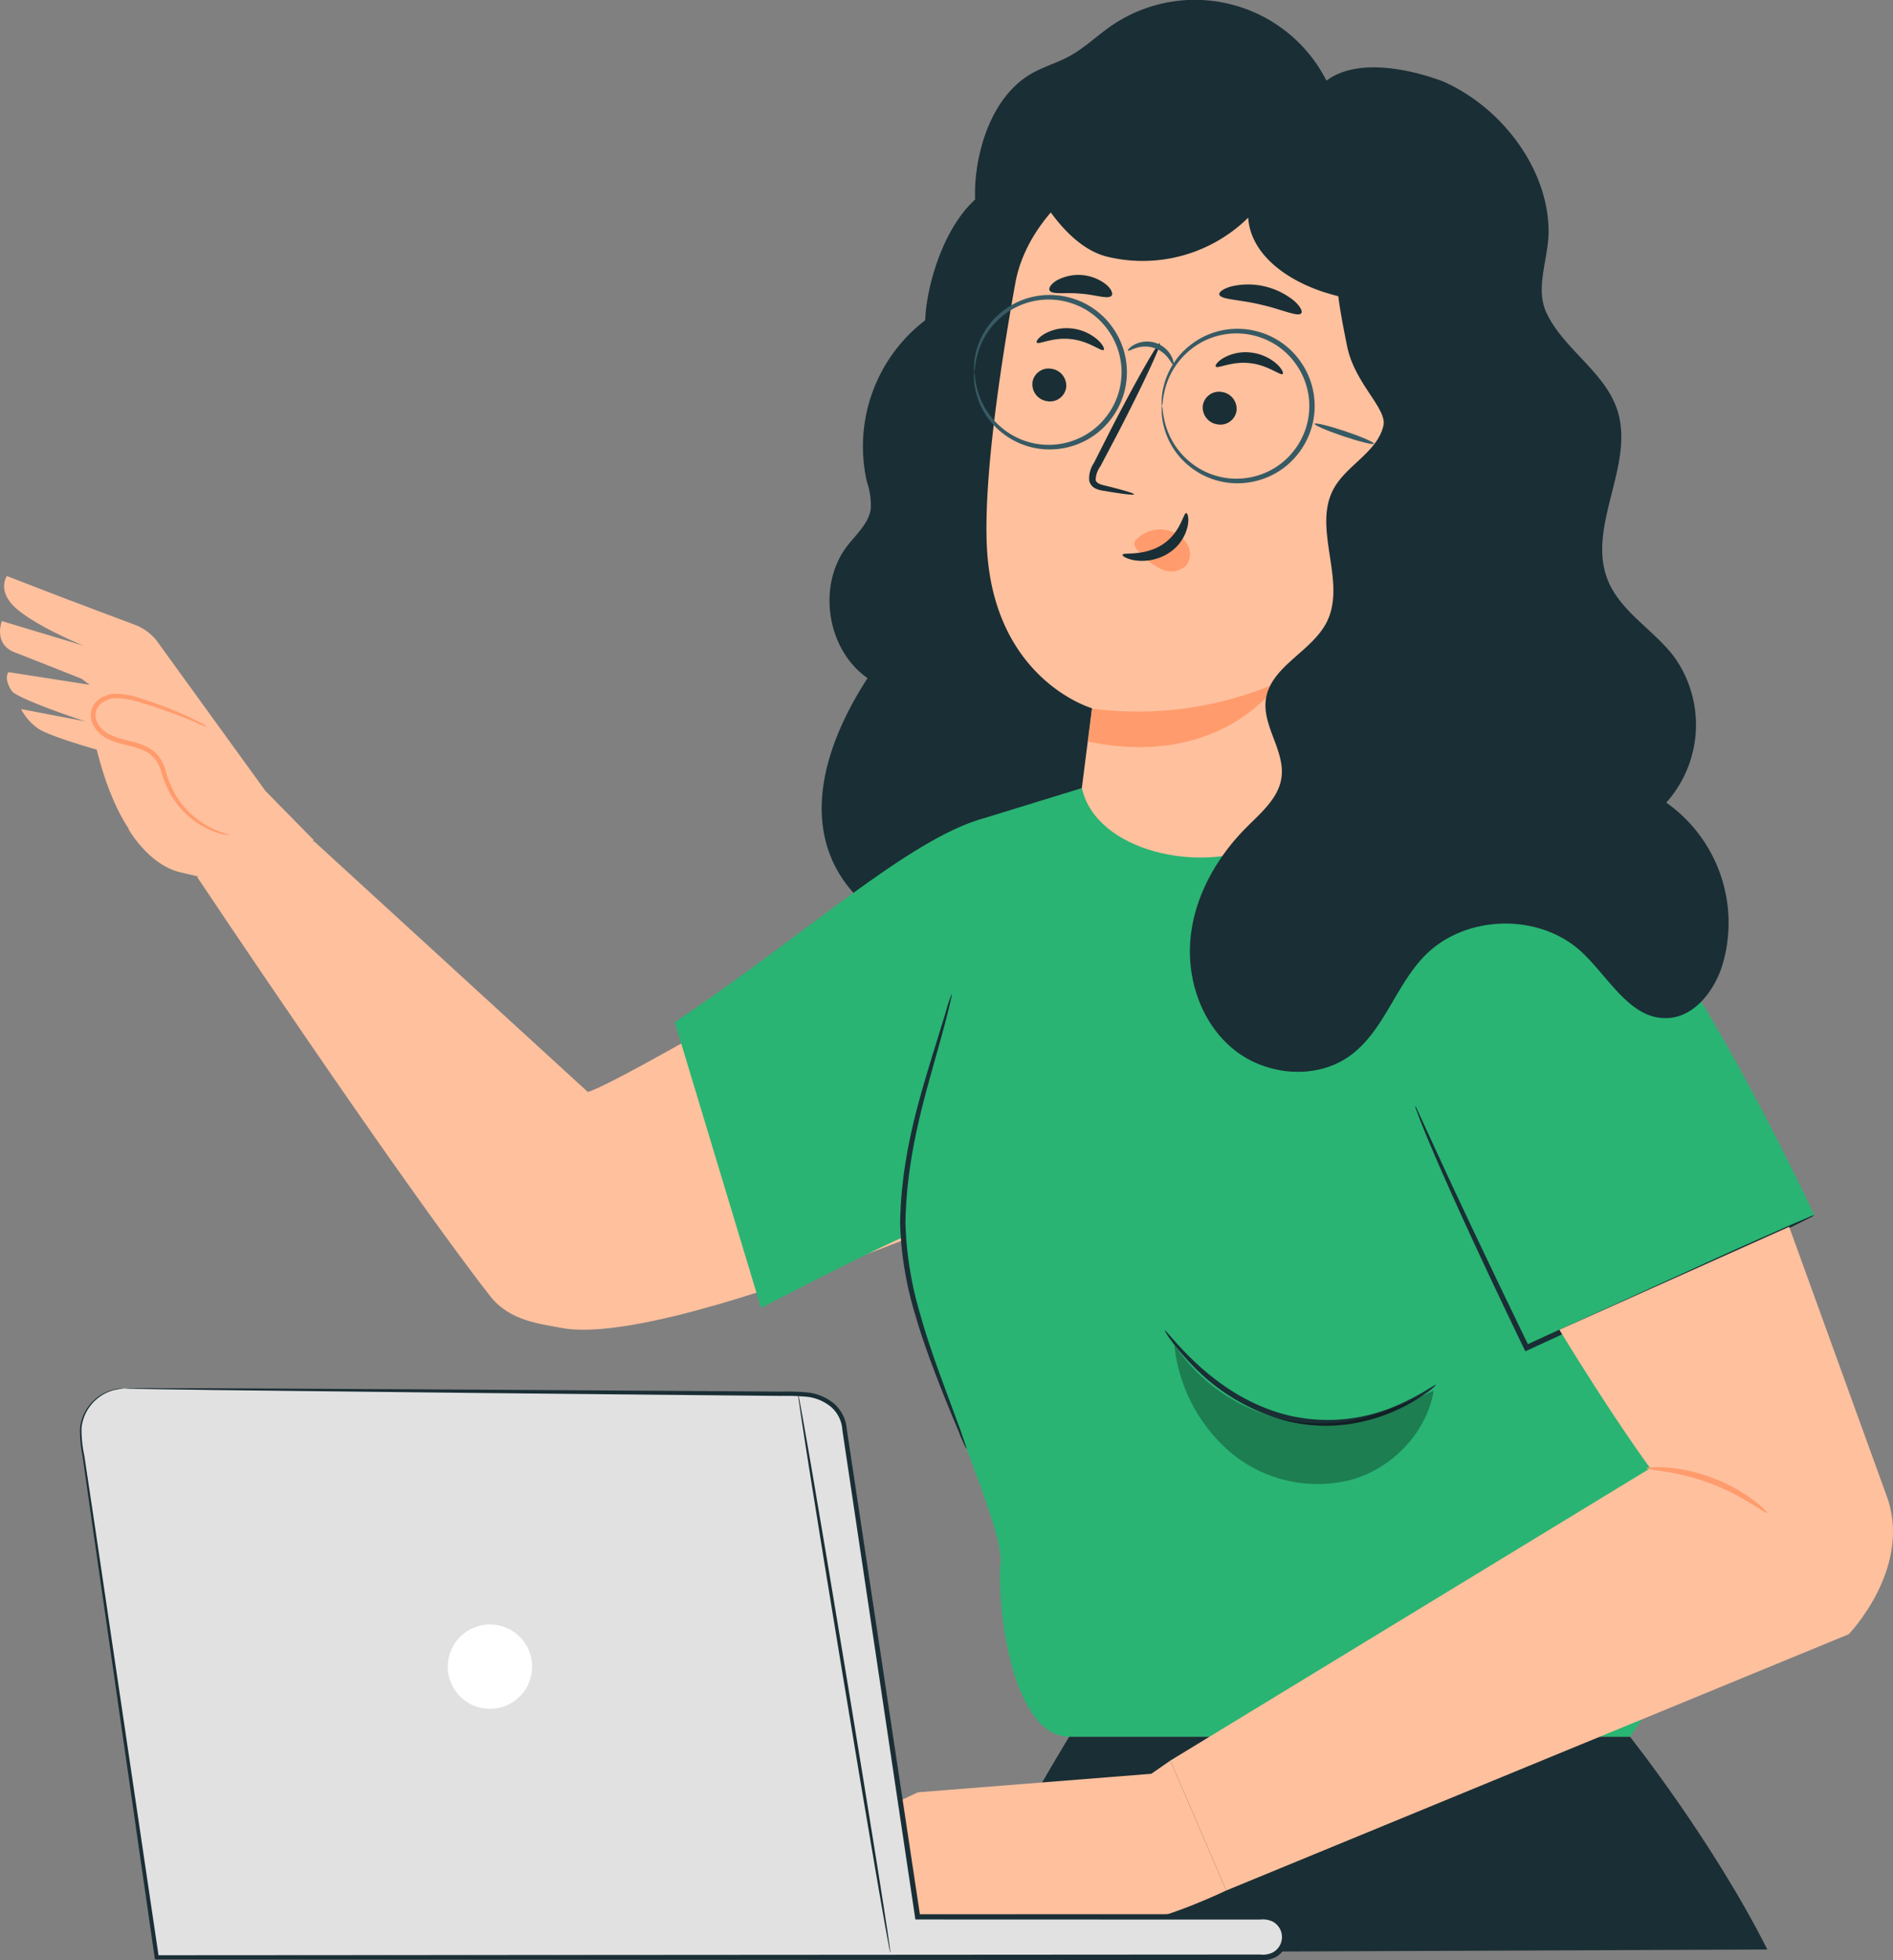 <svg id="Grupo_61" data-name="Grupo 61" xmlns="http://www.w3.org/2000/svg" xmlns:xlink="http://www.w3.org/1999/xlink" width="341.531" height="353.573" viewBox="0 0 341.531 353.573">
  <rect x="0" y="0" width="341.531" height="353.573" fill="#808080" stroke="none"/>
  <defs>
    <clipPath id="clip-path">
      <rect id="Rectángulo_91" data-name="Rectángulo 91" width="47.313" height="25.991" fill="none"/>
    </clipPath>
  </defs>
  <path id="Trazado_271" data-name="Trazado 271" d="M52.233,26.31c1.434-5.183,4.247-10.265,8.891-12.976,2.2-1.286,4.71-1.978,6.952-3.2,2.7-1.473,4.935-3.669,7.466-5.422a26.618,26.618,0,0,1,38.9,9.842c5.228-3.985,14.295-2.3,20.48-.074s11.359,9.6,12.846,16l-29.02,8.777c-5.807,6.34-12.258,12.225-19.82,16.318S82.58,61.882,74.078,60.6,57.467,54.231,53.63,46.537c-3.087-6.185-3.241-13.564-1.4-20.227" transform="translate(124.877 0)" fill="#1a2e35"/>
  <path id="Trazado_272" data-name="Trazado 272" d="M103.716,113.406c-7.373-5.156-9.146-16.741-3.653-23.866,1.635-2.121,3.873-4.039,4.24-6.691a13.1,13.1,0,0,0-.7-4.854,28.674,28.674,0,0,1,10.523-29.156c.153-5.95,3.487-18.522,11.034-23.331l34.284,4.819q-2.339,54.156.315,108.377c.27,5.533.474,11.488-2.553,16.129-4.291,6.578-13.245,7.945-21.1,8.146-7.509.193-15.167-.13-22.256-2.613s-13.613-7.4-16.583-14.3c-4.573-10.627.144-22.959,6.449-32.661" transform="translate(52.805 8.924)" fill="#1a2e35"/>
  <path id="Trazado_273" data-name="Trazado 273" d="M141.939,42.3l1.038-7.683L97.736,20.494c-14.09-3.149-31.155,9.371-33.7,23.579C61.2,59.861,58.368,79.245,58.888,91.326c1.043,24.294,18.981,29.434,18.981,29.434l-1.837,14.4A26.612,26.612,0,0,0,128.815,142Z" transform="translate(119.148 6.998)" fill="#ffc09d"/>
  <path id="Trazado_274" data-name="Trazado 274" d="M110.53,51.7a3.08,3.08,0,0,0,2.6,3.426,2.944,2.944,0,0,0,3.47-2.4A3.08,3.08,0,0,0,114,49.3a2.948,2.948,0,0,0-3.474,2.4" transform="translate(75.748 17.232)" fill="#1a2e35"/>
  <path id="Trazado_275" data-name="Trazado 275" d="M105.5,46.444c.333.441,2.85-1.006,6.14-.62,3.294.34,5.515,2.312,5.919,1.951.2-.158-.108-.923-1.072-1.81A8.446,8.446,0,0,0,111.8,43.91a8.109,8.109,0,0,0-4.944.991c-1.1.66-1.528,1.342-1.362,1.543" transform="translate(81.564 15.343)" fill="#1a2e35"/>
  <path id="Trazado_276" data-name="Trazado 276" d="M87.758,54.8a3.081,3.081,0,0,0,2.6,3.426,2.944,2.944,0,0,0,3.47-2.395A3.081,3.081,0,0,0,91.233,52.4a2.948,2.948,0,0,0-3.474,2.4" transform="translate(129.258 18.316)" fill="#1a2e35"/>
  <path id="Trazado_277" data-name="Trazado 277" d="M81.57,49.657c.335.443,2.852-1.006,6.14-.618,3.294.34,5.515,2.311,5.92,1.949.194-.158-.105-.922-1.073-1.81a8.446,8.446,0,0,0-4.68-2.054,8.123,8.123,0,0,0-4.946.991c-1.1.661-1.527,1.343-1.362,1.543" transform="translate(137.785 16.468)" fill="#1a2e35"/>
  <path id="Trazado_278" data-name="Trazado 278" d="M106.108,73.123c.036-.185-1.969-.773-5.237-1.579-.83-.184-1.606-.443-1.683-1.033a4.312,4.312,0,0,1,.849-2.427q1.535-2.918,3.222-6.116c4.5-8.719,7.863-15.927,7.51-16.1s-4.287,6.742-8.789,15.461q-1.634,3.227-3.122,6.166a4.9,4.9,0,0,0-.817,3.25,2.124,2.124,0,0,0,1.242,1.388,5.732,5.732,0,0,0,1.405.363c3.317.563,5.386.817,5.42.63" transform="translate(98.489 16.044)" fill="#1a2e35"/>
  <path id="Trazado_279" data-name="Trazado 279" d="M82.723,95.94a63.586,63.586,0,0,0,33.753-4.8s-9.981,15.778-34.422,10.753Z" transform="translate(114.298 31.883)" fill="#ff9b6c"/>
  <path id="Trazado_280" data-name="Trazado 280" d="M94.386,72.506a5.97,5.97,0,0,1,5.572-1.591,5.45,5.45,0,0,1,3.51,2.436,3.456,3.456,0,0,1-.19,3.955,4.01,4.01,0,0,1-4.442.6,12.542,12.542,0,0,1-3.919-3,3.673,3.673,0,0,1-.829-1.081,1.108,1.108,0,0,1,.146-1.226" transform="translate(110.69 24.756)" fill="#ff9b6c"/>
  <path id="Trazado_281" data-name="Trazado 281" d="M105.688,68.571c-.532-.093-.949,3.48-4.3,5.665s-7.11,1.354-7.195,1.851c-.076.217.768.791,2.37,1.019a8.955,8.955,0,0,0,5.984-1.342,7.81,7.81,0,0,0,3.377-4.777c.308-1.478.011-2.409-.236-2.416" transform="translate(108.336 23.988)" fill="#1a2e35"/>
  <path id="Trazado_282" data-name="Trazado 282" d="M79.039,39.83c.221.933,3.558.885,7.367,1.8,3.828.834,6.813,2.323,7.417,1.579.273-.358-.173-1.262-1.334-2.274a13.178,13.178,0,0,0-11.263-2.57c-1.483.408-2.279,1.029-2.188,1.47" transform="translate(140.948 13.294)" fill="#1a2e35"/>
  <path id="Trazado_283" data-name="Trazado 283" d="M104.422,39.545c.494.814,2.851.3,5.583.576,2.74.181,4.978,1.081,5.6.36.277-.354,0-1.145-.929-1.968a8.124,8.124,0,0,0-9.01-.755c-1.053.657-1.458,1.392-1.245,1.786" transform="translate(84.944 12.852)" fill="#1a2e35"/>
  <path id="Trazado_284" data-name="Trazado 284" d="M131.241,19.791c4.689,1.54,9.99,14.338,8.613,19.077s-5.793,8.18-10.577,9.393-9.87.487-14.593-.946c-6.679-2.029-13.725-6.63-14.2-13.594a27.141,27.141,0,0,1-25.539,7.015c-8.947-2.314-15.576-16-18.092-24.887Z" transform="translate(124.713 5.544)" fill="#1a2e35"/>
  <path id="Trazado_285" data-name="Trazado 285" d="M77.356,57.872c.108.007.054-1.205.6-3.257a13.489,13.489,0,0,1,4.946-7.227,13.159,13.159,0,0,1,12.437-1.806,12.955,12.955,0,0,1,6.058,4.572,13.027,13.027,0,0,1,0,15.435,12.949,12.949,0,0,1-6.058,4.573A13.156,13.156,0,0,1,82.9,68.354a13.5,13.5,0,0,1-4.944-7.226c-.549-2.052-.5-3.264-.6-3.257a2.941,2.941,0,0,0-.053.868,10.633,10.633,0,0,0,.294,2.48,13.465,13.465,0,0,0,4.9,7.675,13.684,13.684,0,0,0,5.82,2.656,13.918,13.918,0,0,0,7.33-.559,13.748,13.748,0,0,0,6.514-4.847,13.886,13.886,0,0,0,0-16.548,13.76,13.76,0,0,0-6.513-4.846,13.917,13.917,0,0,0-7.33-.559,13.691,13.691,0,0,0-5.82,2.656,13.473,13.473,0,0,0-4.9,7.674A10.65,10.65,0,0,0,77.3,57a2.941,2.941,0,0,0,.053.868" transform="translate(132.294 15.373)" fill="#375a64"/>
  <path id="Trazado_286" data-name="Trazado 286" d="M102.455,53.348c.108.007.054-1.205.6-3.257A13.478,13.478,0,0,1,108,42.864a13.159,13.159,0,0,1,12.437-1.806A12.955,12.955,0,0,1,126.5,45.63a13.027,13.027,0,0,1,0,15.435,12.958,12.958,0,0,1-6.058,4.573A13.156,13.156,0,0,1,108,63.831a13.5,13.5,0,0,1-4.944-7.226c-.549-2.052-.5-3.264-.6-3.257a3,3,0,0,0-.053.868,10.633,10.633,0,0,0,.294,2.48,13.465,13.465,0,0,0,4.9,7.675,13.7,13.7,0,0,0,5.82,2.656,13.918,13.918,0,0,0,7.33-.559,13.757,13.757,0,0,0,6.514-4.847,13.886,13.886,0,0,0,0-16.548,13.745,13.745,0,0,0-6.513-4.846,13.916,13.916,0,0,0-7.33-.559,13.676,13.676,0,0,0-5.82,2.656A13.473,13.473,0,0,0,102.7,50a10.65,10.65,0,0,0-.294,2.481,3,3,0,0,0,.053.868" transform="translate(73.316 13.791)" fill="#375a64"/>
  <path id="Trazado_287" data-name="Trazado 287" d="M104.324,49.83c.115-.023.132-.651-.319-1.533A4.977,4.977,0,0,0,97.3,46.205c-.873.47-1.215,1-1.134,1.081.093.111.572-.2,1.4-.458a5.188,5.188,0,0,1,5.872,1.83c.533.68.751,1.209.891,1.17" transform="translate(107.347 15.968)" fill="#375a64"/>
  <path id="Trazado_288" data-name="Trazado 288" d="M69.369,56.646c-.095.247,2.238,1.257,5.208,2.253s5.44,1.6,5.514,1.344-2.257-1.263-5.209-2.253-5.42-1.591-5.513-1.344" transform="translate(167.804 19.797)" fill="#375a64"/>
  <path id="Trazado_289" data-name="Trazado 289" d="M221.3,90.747c-3.956-1.529-2.322-5.645-2.322-5.645l14.708,4.431s-7.806-3.163-11.806-6.436-2-6.119-2-6.119l15.155,5.85,8.565,5.046,21.453,32.747s-16.765,8.2-19.732,5.834c-5.216-4.155-8.065-13.434-9.226-18.15-2.1-.609-8.724-2.58-10.511-3.771a9.913,9.913,0,0,1-3.149-3.555l11.68,2.226c-1.693-.494-12.521-4.2-13.38-5.529-1.51-2.33-.562-3.365-.562-3.365l14.67,2.287-1.51-1.1s-8.216-3.273-12.028-4.747" transform="translate(-218.639 26.93)" fill="#ffc09d"/>
  <path id="Trazado_290" data-name="Trazado 290" d="M126.566,112.734l49.358,45.191c6.13-1.413,81.287-46.341,81.287-46.341l11.879,57.811S192.17,204.756,171,200.466c-3.456-.7-9.141-1.142-12.7-5.723-16.932-21.761-52.858-75.6-52.858-75.6Z" transform="translate(-69.886 39.036)" fill="#ffc09d"/>
  <path id="Trazado_291" data-name="Trazado 291" d="M221.494,121.422l8.9-4.3-6.435-11.66-5.04-10.672L211.1,80.274l11.919,4.473a9.229,9.229,0,0,1,3.6,2.747l19.613,27.084,8.7,8.862-8.392,22.575-9.859-15.393-5.768-1.344c-5.768-1.343-9.414-7.855-9.414-7.855" transform="translate(-198.35 28.082)" fill="#ffc09d"/>
  <path id="Trazado_292" data-name="Trazado 292" d="M242.97,98.629a74.76,74.76,0,0,0-12.786-5,10.594,10.594,0,0,0-4.419-.571,3.977,3.977,0,0,0-3.348,2.607c-.451,1.641.621,3.381,2.046,4.31a15.951,15.951,0,0,0,4.793,1.685,8.321,8.321,0,0,1,4.44,2.345c1.029,1.227,1.357,2.872,1.9,4.38a15.415,15.415,0,0,0,11.355,9.743" transform="translate(-205.502 32.533)" fill="#ffc09d"/>
  <path id="Trazado_293" data-name="Trazado 293" d="M247.371,118.232c.016-.078-.791-.24-2.149-.783a15.849,15.849,0,0,1-5.129-3.346,15.119,15.119,0,0,1-2.6-3.322,20.9,20.9,0,0,1-1.8-4.534,7.38,7.38,0,0,0-1.331-2.488,6.648,6.648,0,0,0-2.428-1.7c-1.826-.8-3.842-1-5.625-1.733a5.538,5.538,0,0,1-2.256-1.568,3.519,3.519,0,0,1-.888-2.361c.084-1.69,1.874-2.787,3.441-2.879a13.705,13.705,0,0,1,4.723.8c1.486.433,2.859.876,4.1,1.308,2.486.869,4.46,1.683,5.819,2.257a13.57,13.57,0,0,0,2.139.842,10.245,10.245,0,0,0-2-1.15,61.614,61.614,0,0,0-5.752-2.527c-1.24-.474-2.613-.954-4.1-1.421a14.033,14.033,0,0,0-4.994-.912,5.151,5.151,0,0,0-2.708.969,3.606,3.606,0,0,0-1.521,2.662c-.086,2.241,1.72,4.052,3.661,4.782,1.96.8,3.95.979,5.622,1.713a5.871,5.871,0,0,1,2.139,1.459,6.677,6.677,0,0,1,1.2,2.21,20.866,20.866,0,0,0,1.936,4.633,15.231,15.231,0,0,0,2.794,3.4,14.947,14.947,0,0,0,5.434,3.217,10.358,10.358,0,0,0,1.667.417c.389.059.594.077.6.047" transform="translate(-205.927 32.431)" fill="#ff9b6c"/>
  <path id="Trazado_294" data-name="Trazado 294" d="M35.3,232.086H136.467s14.939,18.8,24.784,38.382l-144.192.6C14.23,266.423,35.3,232.086,35.3,232.086" transform="translate(157.605 81.191)" fill="#1a2e35"/>
  <path id="Trazado_295" data-name="Trazado 295" d="M26.6,184.45c3.425-45.287,14.662-73.741,14.662-73.741l17.522-5.391c2.65,11.573,21.511,15.4,32.25,10.334l11.366-5.941c36.47-5.472,34.581-2.446,43.012,2.621,7.327,4.4,6.652,37.254,6.652,37.254s18.178,85.6,17.186,99.331-11.575,27.515-11.575,27.515H56.515c-10.186,0-13.093-23.032-12.385-31.389S25.476,199.336,26.6,184.45" transform="translate(136.394 36.843)" fill="#29b473"/>
  <path id="Trazado_296" data-name="Trazado 296" d="M110.007,187.611a7.892,7.892,0,0,1-1.7,1.435,32.01,32.01,0,0,1-13.87,5.641,29.728,29.728,0,0,1-11.04-.478,36.359,36.359,0,0,1-17.173-9.964,42.379,42.379,0,0,1-3.948-4.585,8.383,8.383,0,0,1-1.185-1.876c.153-.119,1.987,2.458,5.657,5.919,3.65,3.393,9.406,7.733,16.893,9.468a30.935,30.935,0,0,0,19.126-1.764c4.635-1.971,7.118-3.973,7.235-3.794" transform="translate(149.06 62.193)" fill="#1a2e35"/>
  <g id="Grupo_60" data-name="Grupo 60" transform="translate(211.359 241.746)" opacity="0.3">
    <g id="Grupo_59" data-name="Grupo 59">
      <g id="Grupo_58" data-name="Grupo 58" clip-path="url(#clip-path)">
        <path id="Trazado_297" data-name="Trazado 297" d="M61.871,179.653a29.463,29.463,0,0,0,10.392,19.879,24.46,24.46,0,0,0,21.649,4.718c7.381-2.111,13.508-8.5,14.786-16.064-5.2,2.37-10.49,4.766-16.143,5.622a31.7,31.7,0,0,1-31.172-14.715l.825.871" transform="translate(-61.385 -179.094)"/>
      </g>
    </g>
  </g>
  <path id="Trazado_298" data-name="Trazado 298" d="M88.248,181.14l-50.98,23.9S16.486,159.067,14.7,152.784s-7.4-16.236-1.648-29.34,21.155-17.92,29.683-12.335c19.079,12.5,45.512,70.031,45.512,70.031" transform="translate(239.073 38.068)" fill="#29b473"/>
  <path id="Trazado_299" data-name="Trazado 299" d="M166.677,183.393c-2.38,0-29.711,14.3-29.711,14.3L121.4,146.14c23.24-15.485,42.312-33.176,55.913-36.829l-7.149,42.6Z" transform="translate(0.343 38.241)" fill="#29b473"/>
  <path id="Trazado_300" data-name="Trazado 300" d="M82.541,167.509a4.426,4.426,0,0,0-1.012.358l-2.821,1.2-10.3,4.573L34.57,189.063l-4.126,1.9.644.229C25.2,179.072,20.048,168.225,16.4,160.4c-1.763-3.831-3.2-6.958-4.261-9.26-.463-1.011-.842-1.838-1.149-2.505a3.8,3.8,0,0,0-.455-.85,3.749,3.749,0,0,0,.281.921c.219.591.537,1.467.988,2.578.891,2.229,2.247,5.436,3.991,9.391,3.495,7.91,8.548,18.811,14.415,30.954l.208.431.436-.2,4.129-1.9,33.715-15.686,10.172-4.857,2.746-1.365a4.407,4.407,0,0,0,.929-.537" transform="translate(244.78 51.698)" fill="#1a2e35"/>
  <path id="Trazado_301" data-name="Trazado 301" d="M133.131,132.836a23.519,23.519,0,0,0-1.056,3.173c-.679,2.2-1.585,5.14-2.682,8.7-2.21,7.328-5.426,17.661-5.575,29.555a62.686,62.686,0,0,0,2.716,16.4c1.417,4.909,3.061,9.2,4.461,12.787s2.617,6.451,3.443,8.435a23.687,23.687,0,0,0,1.37,3.051,2.876,2.876,0,0,0-.216-.84c-.22-.643-.486-1.416-.8-2.346-.8-2.161-1.867-5.046-3.161-8.542-1.315-3.608-2.885-7.907-4.243-12.787a64.011,64.011,0,0,1-2.608-16.167c.143-11.681,3.221-21.982,5.267-29.355,1.043-3.7,1.874-6.7,2.389-8.794.266-1.043.447-1.86.566-2.415a2.921,2.921,0,0,0,.132-.858" transform="translate(38.58 46.47)" fill="#1a2e35"/>
  <path id="Trazado_302" data-name="Trazado 302" d="M22.081,165.072c.787-7.5,4.738-14.439,10.064-19.78,2.642-2.648,5.815-5.3,6.328-9,.664-4.8-3.493-9.3-2.818-14.1.842-5.989,8.339-8.593,11.019-14.017,3.6-7.293-2.673-16.772,1.191-23.93,2.328-4.311,7.876-6.632,8.993-11.4.722-3.087-5.166-7.6-6.533-14.3-3.078-15.07-4.641-26.728,10-35.5l8.547-11.717C78.448,16,86.5,26.52,86.662,37.516c.078,5.2-2.584,10.406-.32,15.084C89.5,59.128,96.853,63.148,99.074,70.051c3.178,9.878-5.573,20.929-1.752,30.576,2.253,5.688,8.191,8.936,11.918,13.787a21.058,21.058,0,0,1-1.343,26.4,26.543,26.543,0,0,1,10,29.706c-1.524,4.469-4.974,8.9-9.689,9.163-6.753.373-10.6-7.269-15.547-11.885-7.682-7.172-21.145-6.819-28.441.745-5.2,5.391-7.3,13.5-13.354,17.91-6.1,4.437-15.152,3.632-21.014-1.114s-8.557-12.765-7.77-20.266" transform="translate(192.73 3.962)" fill="#1a2e35"/>
  <path id="Trazado_303" data-name="Trazado 303" d="M70.189,182.51C79.843,198.374,86.58,207.5,86.58,207.5L0,260.227l10.091,23.434,112.291-46.218s11.069-11.393,7.162-24.086l-17.9-49.415Z" transform="translate(211.152 57.352)" fill="#ffc09d"/>
  <path id="Trazado_304" data-name="Trazado 304" d="M38.567,204.321c-.2.269-4.294-3.169-10.363-5.383-6.046-2.281-11.387-2.343-11.366-2.679-.051-.252,5.471-.678,11.737,1.679,6.285,2.3,10.194,6.225,9.991,6.383" transform="translate(280.227 68.587)" fill="#ff9b6c"/>
  <path id="Trazado_305" data-name="Trazado 305" d="M89.113,251.331,110.708,241l42.143-3.342,3.437-2.385,10.09,23.434s-11.048,5.283-16.832,5.753l-35.433-1.073-18.525,1.945Z" transform="translate(54.866 82.306)" fill="#ffc09d"/>
  <path id="Trazado_306" data-name="Trazado 306" d="M89.278,185.545l121.486.987c3.942,0,7.708,1.894,8.3,5.789l13.277,88.546h62.576a3.648,3.648,0,1,1,0,7.3H95.057L81.4,194.71a7.972,7.972,0,0,1,7.882-9.165" transform="translate(-66.78 64.91)" fill="#e1e1e1"/>
  <path id="Trazado_307" data-name="Trazado 307" d="M89.046,185.558a6.446,6.446,0,0,0-1.914.18,8.035,8.035,0,0,0-6.143,6.956,22.533,22.533,0,0,0,.447,5c.509,3.578,1.095,7.7,1.753,12.331,2.673,18.564,6.526,45.318,11.264,78.209l.046.32h.325l193.893.115h5.218a5.045,5.045,0,0,0,2.76-.525,4.139,4.139,0,0,0-.018-7.238,5.066,5.066,0,0,0-2.737-.513h-2.57l-20.307,0-38.958.013.467.4c-4.778-31.71-9.237-61.292-13.236-87.83a6.871,6.871,0,0,0-2.247-4.626,9.028,9.028,0,0,0-4.645-2.049,39.707,39.707,0,0,0-4.9-.173q-2.405-.016-4.77-.032l-18.29-.124-32.5-.205-46.275-.238-12.379-.023-3.2.016c-.718.007-1.085.032-1.085.032s.366.031,1.085.051l3.2.066,12.379.18,46.274.514,32.5.321,18.29.174q2.365.024,4.769.046a39.9,39.9,0,0,1,4.778.174,8.241,8.241,0,0,1,4.237,1.87,6.041,6.041,0,0,1,1.975,4.147c3.96,26.544,8.374,56.131,13.106,87.848l.061.4h.408l38.958.013,20.307,0h2.57a4.08,4.08,0,0,1,2.264.393,3.159,3.159,0,0,1,.013,5.523,4.054,4.054,0,0,1-2.283.4h-5.218L94.825,287.8l.37.32c-4.874-32.871-8.839-59.609-11.591-78.162-.694-4.626-1.312-8.742-1.849-12.317a22.513,22.513,0,0,1-.5-4.921,7.766,7.766,0,0,1,1.409-3.777,7.947,7.947,0,0,1,4.49-3.1,15.663,15.663,0,0,1,1.888-.288" transform="translate(-66.549 64.897)" fill="#1a2e35"/>
  <path id="Trazado_308" data-name="Trazado 308" d="M197.11,224.694a7.606,7.606,0,1,1-7.606-7.606,7.606,7.606,0,0,1,7.606,7.606" transform="translate(-101.109 75.945)" fill="#fff"/>
  <path id="Trazado_309" data-name="Trazado 309" d="M150.665,287.09c-.173.028-4.039-22.518-8.636-50.353s-8.187-50.432-8.014-50.461,4.037,22.514,8.636,50.358,8.185,50.427,8.014,50.455" transform="translate(9.971 65.165)" fill="#1a2e35"/>
  <rect id="Rectángulo_92" data-name="Rectángulo 92" width="341.531" height="353.572" transform="translate(0)" fill="none"/>
  <rect id="Rectángulo_93" data-name="Rectángulo 93" width="341.531" height="353.572" transform="translate(0)" fill="none"/>
</svg>
